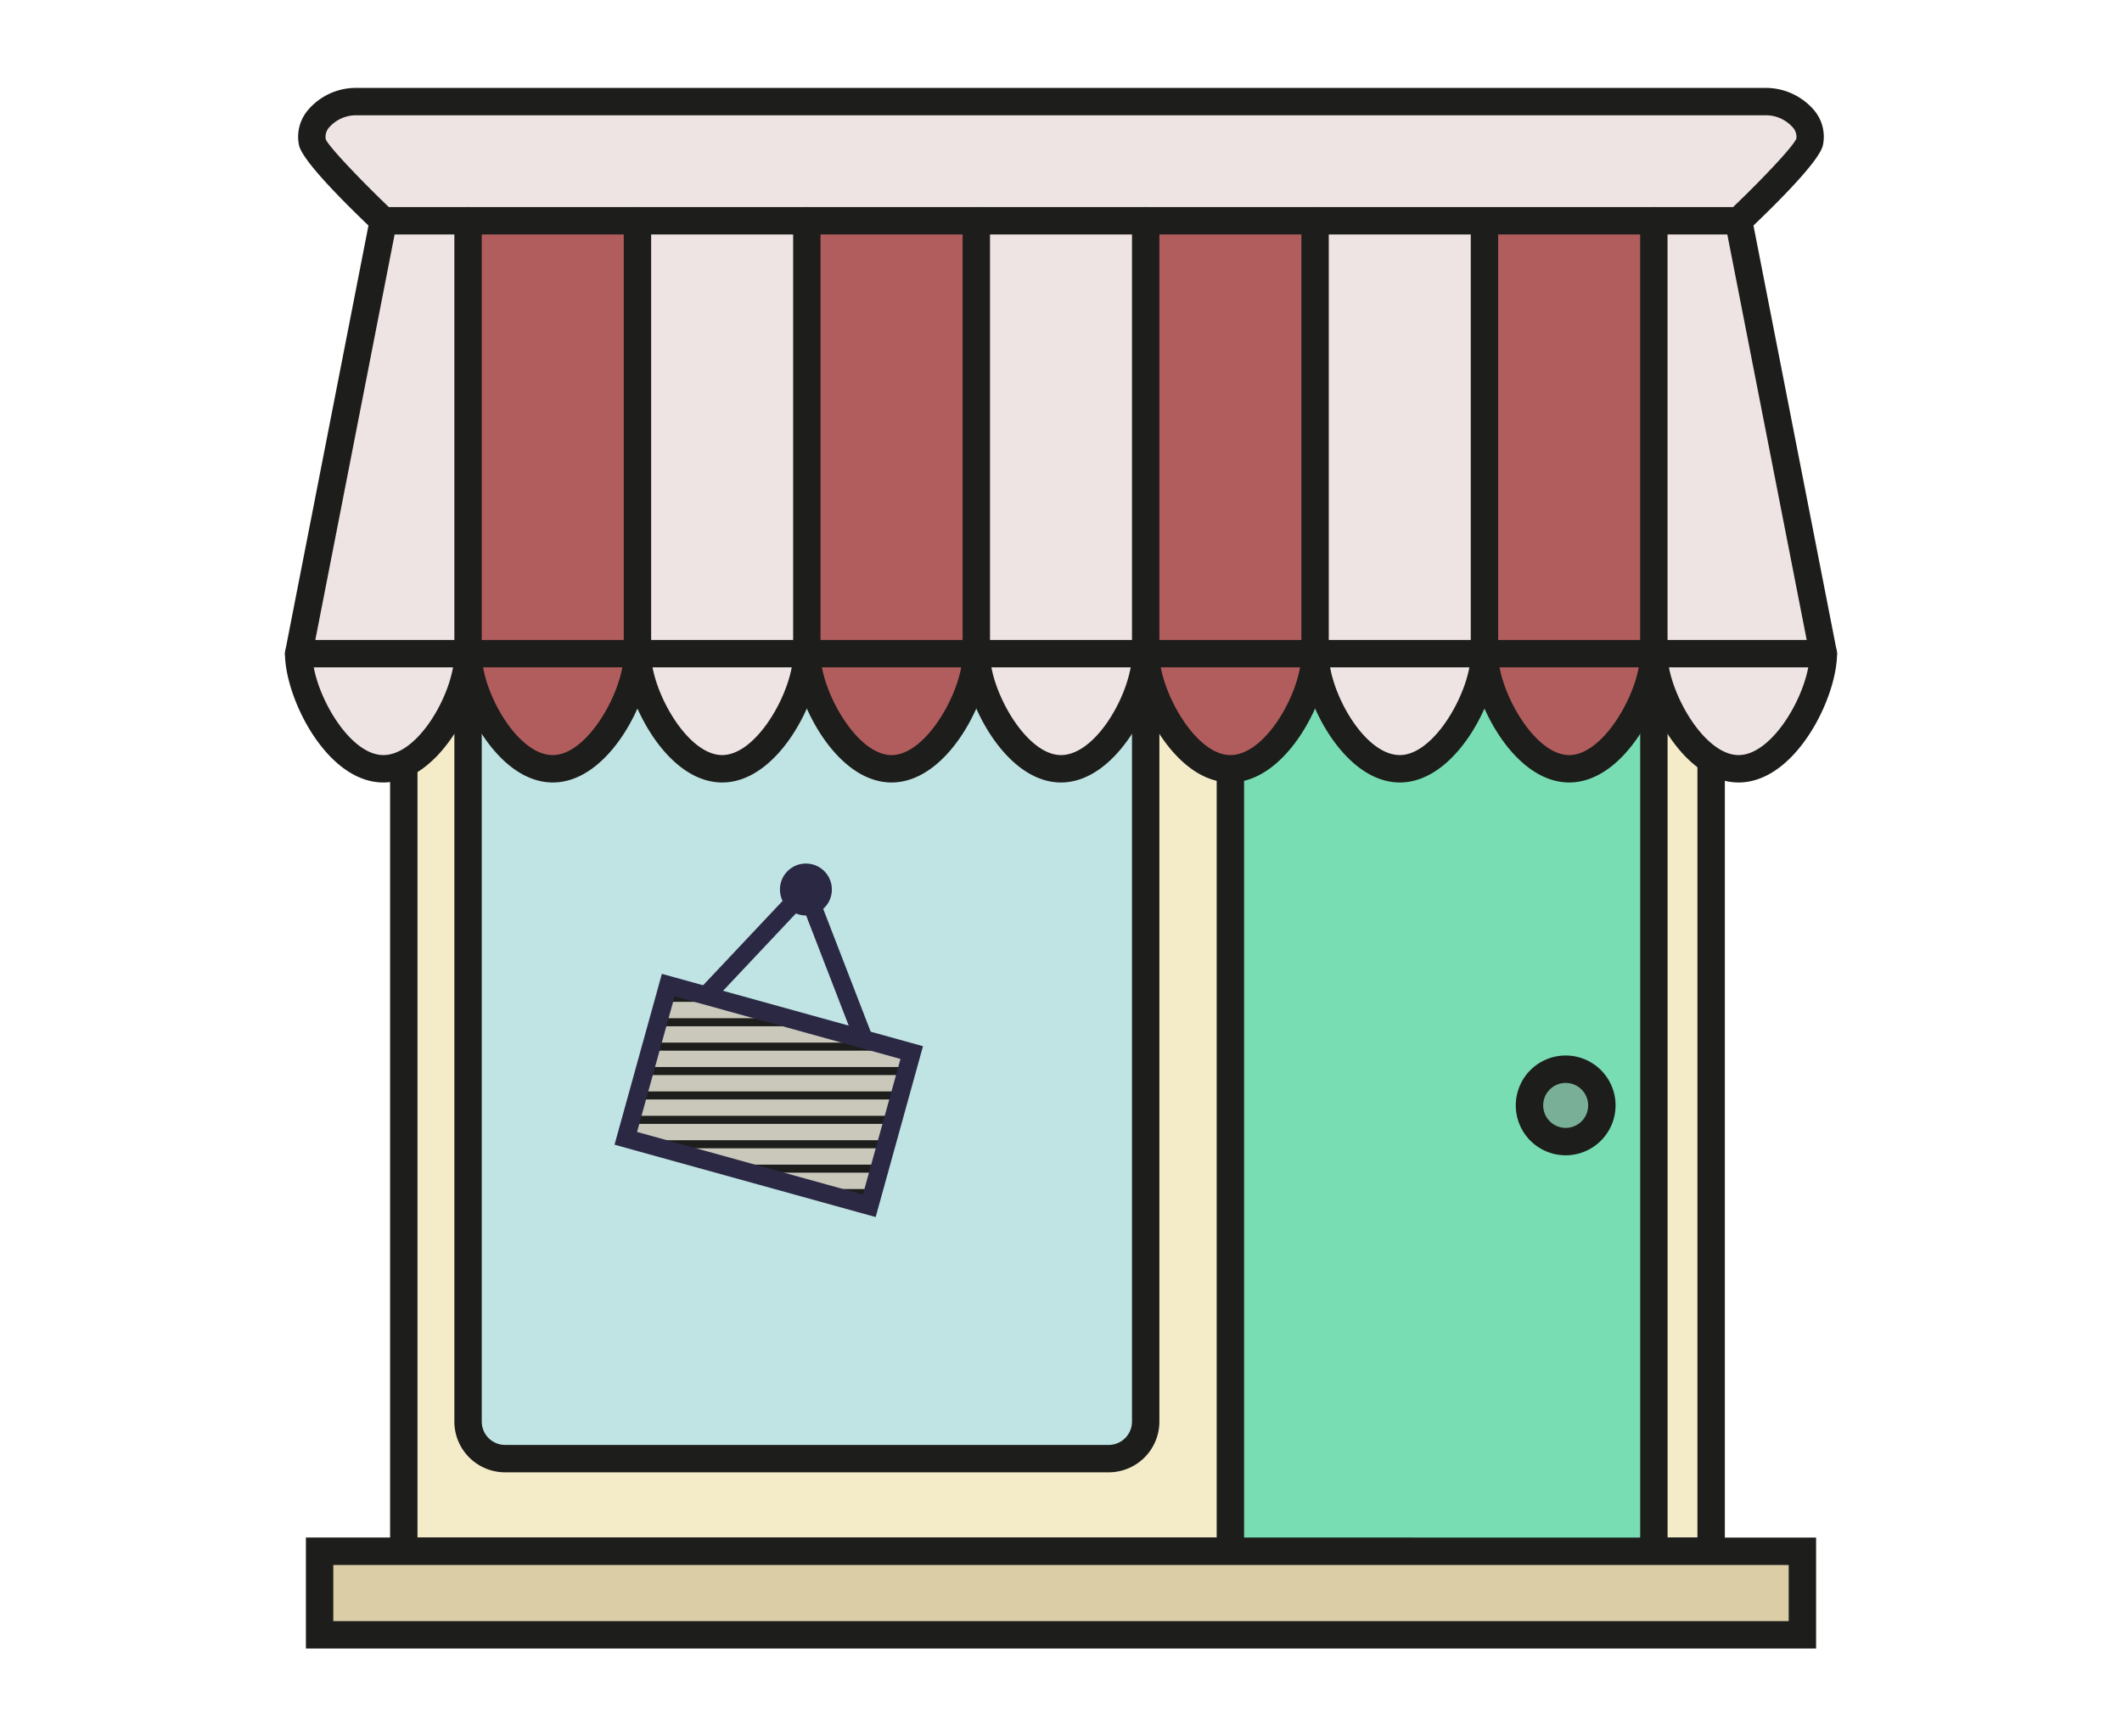 <svg xmlns="http://www.w3.org/2000/svg" width="440" height="360" viewBox="0 0 440 360">
  <g>
    <g>
      <rect x="83.726" y="118.953" width="271.083" height="202.663" fill="#f4ebc9"/>
      <path d="M357.649,324.456H80.885V116.114H357.649Zm-271.084-5.68h265.4V121.794H86.565Z" fill="#1d1d1b"/>
    </g>
    <g>
      <rect x="97.053" y="118.953" width="140.508" height="183.458" rx="7.671" fill="#bfe4e3"/>
      <path d="M229.89,305.252H104.724A10.523,10.523,0,0,1,94.213,294.74V126.625a10.523,10.523,0,0,1,10.511-10.511H229.89A10.522,10.522,0,0,1,240.4,126.625V294.74A10.523,10.523,0,0,1,229.89,305.252ZM104.724,121.794a4.836,4.836,0,0,0-4.831,4.831V294.74a4.836,4.836,0,0,0,4.831,4.832H229.89a4.836,4.836,0,0,0,4.831-4.832V126.625a4.836,4.836,0,0,0-4.831-4.831Z" fill="#1d1d1b"/>
    </g>
    <g>
      <rect x="255.122" y="118.953" width="87.815" height="213.996" rx="7.671" fill="#78ddb2"/>
      <path d="M335.266,335.79H262.793a10.523,10.523,0,0,1-10.511-10.512V126.625a10.522,10.522,0,0,1,10.511-10.511h72.473a10.523,10.523,0,0,1,10.511,10.511V325.278A10.523,10.523,0,0,1,335.266,335.79Zm-72.473-214a4.836,4.836,0,0,0-4.83,4.831V325.278a4.836,4.836,0,0,0,4.83,4.832h72.473a4.836,4.836,0,0,0,4.831-4.832V126.625a4.836,4.836,0,0,0-4.831-4.831Z" fill="#1d1d1b"/>
    </g>
    <g>
      <rect x="66.271" y="321.616" width="307.458" height="17.322" transform="translate(440 660.554) rotate(180)" fill="#dbcea7"/>
      <path d="M376.569,341.777H63.431v-23H376.569ZM69.111,336.1H370.889V324.456H69.111Z" fill="#1d1d1b"/>
    </g>
    <g>
      <circle cx="324.645" cy="229.18" r="7.504" fill="#79af96"/>
      <path d="M324.645,239.524a10.344,10.344,0,1,1,10.344-10.344A10.355,10.355,0,0,1,324.645,239.524Zm0-15.007a4.663,4.663,0,1,0,4.664,4.663A4.668,4.668,0,0,0,324.645,224.517Z" fill="#1d1d1b"/>
    </g>
    <rect x="137.618" y="195.251" width="34.984" height="3.794" transform="translate(-94.752 174.89) rotate(-46.715)" fill="#2b2844"/>
    <rect x="172.309" y="183.093" width="3.794" height="39.373" transform="translate(-61.409 76.475) rotate(-21.14)" fill="#2b2844"/>
    <rect x="142.923" y="200.92" width="32.963" height="52.391" transform="translate(-102.032 320.079) rotate(-74.511)" fill="#cac8bb"/>
    <circle cx="167.106" cy="184.417" r="5.386" fill="#2b2844"/>
    <g>
      <rect x="171.186" y="246.52" width="9.489" height="1.668" fill="#1d1d1b"/>
      <rect x="153.475" y="241.46" width="29.098" height="1.668" fill="#1d1d1b"/>
      <rect x="135.131" y="236.401" width="48.709" height="1.668" fill="#1d1d1b"/>
      <rect x="130.681" y="231.341" width="54.424" height="1.668" fill="#1d1d1b"/>
      <rect x="131.962" y="226.282" width="54.412" height="1.668" fill="#1d1d1b"/>
      <rect x="133.23" y="221.222" width="54.416" height="1.668" fill="#1d1d1b"/>
      <rect x="135.131" y="216.162" width="51.243" height="1.668" fill="#1d1d1b"/>
      <rect x="136.396" y="211.103" width="31.628" height="1.668" fill="#1d1d1b"/>
      <rect x="137.662" y="206.043" width="12.65" height="1.668" fill="#1d1d1b"/>
    </g>
    <path d="M181.57,252.328l-54.146-15,9.817-35.424,54.145,15Zm-49.476-17.647,46.832,12.978,7.79-28.109-46.832-12.979Z" fill="#2b2844"/>
    <g>
      <g>
        <polygon points="360.498 45.772 378.069 135.521 342.928 135.521 342.928 45.772 360.498 45.772" fill="#efe4e4"/>
        <path d="M342.928,135.521h35.141c0,8.323-7.877,23.865-17.571,23.865S342.928,143.844,342.928,135.521Z" fill="#efe4e4"/>
        <path d="M366.159,21.063c4.98,0,10.054,3.893,9.051,8.436-.625,2.92-14.712,16.273-14.712,16.273H79.483S65.415,32.419,64.771,29.5c-.984-4.543,4.071-8.436,9.05-8.436Z" fill="#efe4e4"/>
        <rect x="307.805" y="45.772" width="35.122" height="89.75" fill="#b25d5d"/>
        <path d="M307.805,135.521h35.123c0,8.323-7.858,23.865-17.552,23.865S307.805,143.844,307.805,135.521Z" fill="#b25d5d"/>
        <rect x="272.683" y="45.772" width="35.122" height="89.75" fill="#efe4e4"/>
        <path d="M272.683,135.521h35.122c0,8.323-7.857,23.865-17.551,23.865C280.541,159.386,272.683,143.844,272.683,135.521Z" fill="#efe4e4"/>
        <rect x="237.561" y="45.772" width="35.122" height="89.75" fill="#b25d5d"/>
        <path d="M237.561,135.521h35.122c0,8.323-7.857,23.865-17.57,23.865C245.419,159.386,237.561,143.844,237.561,135.521Z" fill="#b25d5d"/>
        <rect x="202.439" y="45.772" width="35.122" height="89.75" fill="#efe4e4"/>
        <path d="M202.439,135.521h35.122c0,8.323-7.858,23.865-17.571,23.865C210.3,159.386,202.439,143.844,202.439,135.521Z" fill="#efe4e4"/>
        <rect x="167.298" y="45.772" width="35.141" height="89.75" fill="#b25d5d"/>
        <path d="M167.3,135.521h35.141c0,8.323-7.877,23.865-17.571,23.865S167.3,143.844,167.3,135.521Z" fill="#b25d5d"/>
        <rect x="132.175" y="45.772" width="35.122" height="89.75" fill="#efe4e4"/>
        <path d="M132.175,135.521H167.3c0,8.323-7.858,23.865-17.552,23.865S132.175,143.844,132.175,135.521Z" fill="#efe4e4"/>
        <rect x="97.053" y="45.772" width="35.122" height="89.75" fill="#b25d5d"/>
        <path d="M97.053,135.521h35.122c0,8.323-7.857,23.865-17.551,23.865C104.911,159.386,97.053,143.844,97.053,135.521Z" fill="#b25d5d"/>
        <polygon points="97.053 45.772 97.053 135.521 61.931 135.521 79.483 45.772 97.053 45.772" fill="#efe4e4"/>
        <path d="M61.931,135.521H97.053c0,8.323-7.857,23.865-17.57,23.865C69.789,159.386,61.931,143.844,61.931,135.521Z" fill="#efe4e4"/>
      </g>
      <g>
        <path d="M255.113,162.227c-11.78,0-20.391-17.564-20.391-26.706a2.84,2.84,0,0,1,2.84-2.84h35.122a2.84,2.84,0,0,1,2.84,2.84C275.524,144.663,266.9,162.227,255.113,162.227ZM240.69,138.361c1.435,7.651,7.975,18.186,14.423,18.186,6.6,0,13.063-10.435,14.455-18.186Z" fill="#1d1d1b"/>
        <path d="M272.684,138.361a2.84,2.84,0,0,1-2.84-2.84V45.771a2.84,2.84,0,1,1,5.68,0v89.75A2.84,2.84,0,0,1,272.684,138.361Z" fill="#1d1d1b"/>
        <path d="M290.255,162.227c-11.791,0-20.411-17.564-20.411-26.706a2.84,2.84,0,0,1,2.84-2.84h35.121a2.841,2.841,0,0,1,2.841,2.84C310.646,144.663,302.035,162.227,290.255,162.227ZM275.8,138.361c1.392,7.751,7.857,18.186,14.456,18.186,6.447,0,12.987-10.535,14.422-18.186Z" fill="#1d1d1b"/>
        <path d="M307.805,138.361a2.84,2.84,0,0,1-2.84-2.84V45.771a2.841,2.841,0,0,1,5.681,0v89.75A2.841,2.841,0,0,1,307.805,138.361Z" fill="#1d1d1b"/>
        <path d="M325.377,162.227c-11.792,0-20.412-17.564-20.412-26.706a2.84,2.84,0,0,1,2.84-2.84h35.122a2.84,2.84,0,0,1,2.84,2.84C345.767,144.663,337.157,162.227,325.377,162.227Zm-14.443-23.866c1.437,7.651,7.986,18.186,14.443,18.186s12.987-10.535,14.422-18.186Z" fill="#1d1d1b"/>
        <path d="M378.066,138.362a2.839,2.839,0,0,1-2.783-2.3L357.712,46.317a2.839,2.839,0,1,1,5.573-1.091l17.571,89.749a2.839,2.839,0,0,1-2.241,3.333A2.869,2.869,0,0,1,378.066,138.362Z" fill="#1d1d1b"/>
        <path d="M342.927,138.361a2.84,2.84,0,0,1-2.84-2.84V45.771a2.84,2.84,0,1,1,5.68,0v89.75A2.84,2.84,0,0,1,342.927,138.361Z" fill="#1d1d1b"/>
        <path d="M360.5,162.227c-11.791,0-20.411-17.564-20.411-26.706a2.84,2.84,0,0,1,2.84-2.84h35.142a2.841,2.841,0,0,1,2.841,2.84C380.91,144.663,372.289,162.227,360.5,162.227Zm-14.442-23.866c1.436,7.651,7.986,18.186,14.442,18.186s13.006-10.535,14.443-18.186Z" fill="#1d1d1b"/>
        <path d="M61.934,138.362a2.846,2.846,0,0,1-2.79-3.387L76.7,45.226a2.84,2.84,0,1,1,5.574,1.091L64.719,136.066A2.842,2.842,0,0,1,61.934,138.362Z" fill="#1d1d1b"/>
        <path d="M79.483,162.227c-11.781,0-20.392-17.564-20.392-26.706a2.839,2.839,0,0,1,2.84-2.84H97.053a2.839,2.839,0,0,1,2.84,2.84C99.893,144.663,91.274,162.227,79.483,162.227ZM65.061,138.361c1.434,7.651,7.974,18.186,14.422,18.186,6.6,0,13.063-10.435,14.455-18.186Z" fill="#1d1d1b"/>
        <path d="M97.053,138.361a2.839,2.839,0,0,1-2.84-2.84V45.771a2.84,2.84,0,0,1,5.68,0v89.75A2.839,2.839,0,0,1,97.053,138.361Z" fill="#1d1d1b"/>
        <path d="M114.624,162.227c-11.792,0-20.411-17.564-20.411-26.706a2.839,2.839,0,0,1,2.84-2.84h35.123a2.839,2.839,0,0,1,2.84,2.84C135.016,144.663,126.405,162.227,114.624,162.227Zm-14.456-23.866c1.393,7.751,7.857,18.186,14.456,18.186,6.449,0,12.989-10.535,14.422-18.186Z" fill="#1d1d1b"/>
        <path d="M132.176,138.361a2.839,2.839,0,0,1-2.84-2.84V45.771a2.84,2.84,0,1,1,5.68,0v89.75A2.839,2.839,0,0,1,132.176,138.361Z" fill="#1d1d1b"/>
        <path d="M149.746,162.227c-11.791,0-20.41-17.564-20.41-26.706a2.839,2.839,0,0,1,2.84-2.84H167.3a2.839,2.839,0,0,1,2.84,2.84C170.138,144.663,161.527,162.227,149.746,162.227Zm-14.441-23.866c1.436,7.651,7.985,18.186,14.441,18.186s12.988-10.535,14.422-18.186Z" fill="#1d1d1b"/>
        <path d="M167.3,138.361a2.839,2.839,0,0,1-2.84-2.84V45.771a2.84,2.84,0,0,1,5.68,0v89.75A2.839,2.839,0,0,1,167.3,138.361Z" fill="#1d1d1b"/>
        <path d="M184.868,162.227c-11.791,0-20.41-17.564-20.41-26.706a2.839,2.839,0,0,1,2.84-2.84h35.141a2.839,2.839,0,0,1,2.84,2.84C205.279,144.663,196.66,162.227,184.868,162.227Zm-14.441-23.866c1.436,7.651,7.985,18.186,14.441,18.186s13.006-10.535,14.442-18.186Z" fill="#1d1d1b"/>
        <path d="M202.439,138.361a2.839,2.839,0,0,1-2.84-2.84V45.771a2.84,2.84,0,1,1,5.68,0v89.75A2.839,2.839,0,0,1,202.439,138.361Z" fill="#1d1d1b"/>
        <path d="M237.562,138.361a2.84,2.84,0,0,1-2.84-2.84V45.771a2.84,2.84,0,1,1,5.68,0v89.75A2.84,2.84,0,0,1,237.562,138.361Z" fill="#1d1d1b"/>
        <path d="M219.991,162.227c-11.781,0-20.392-17.564-20.392-26.706a2.839,2.839,0,0,1,2.84-2.84h35.123a2.84,2.84,0,0,1,2.84,2.84C240.4,144.663,231.782,162.227,219.991,162.227Zm-14.423-23.866c1.434,7.651,7.974,18.186,14.423,18.186,6.6,0,13.063-10.435,14.455-18.186Z" fill="#1d1d1b"/>
        <path d="M360.5,48.611H79.483a2.839,2.839,0,0,1-1.955-.78C70.822,41.467,62.685,33.227,62,30.11a8.56,8.56,0,0,1,1.853-7.282,13.028,13.028,0,0,1,9.97-4.605H366.16a13.212,13.212,0,0,1,9.992,4.623,8.525,8.525,0,0,1,1.831,7.266c-.666,3.107-8.813,11.353-15.53,17.721A2.85,2.85,0,0,1,360.5,48.611ZM80.62,42.931H359.361c5.923-5.67,12.413-12.483,13.119-14.2a2.907,2.907,0,0,0-.756-2.332,7.437,7.437,0,0,0-5.564-2.5H73.821a7.428,7.428,0,0,0-5.548,2.491,2.918,2.918,0,0,0-.726,2.5C68.209,30.442,74.7,37.255,80.62,42.931Z" fill="#1d1d1b"/>
      </g>
    </g>
  </g>
</svg>
